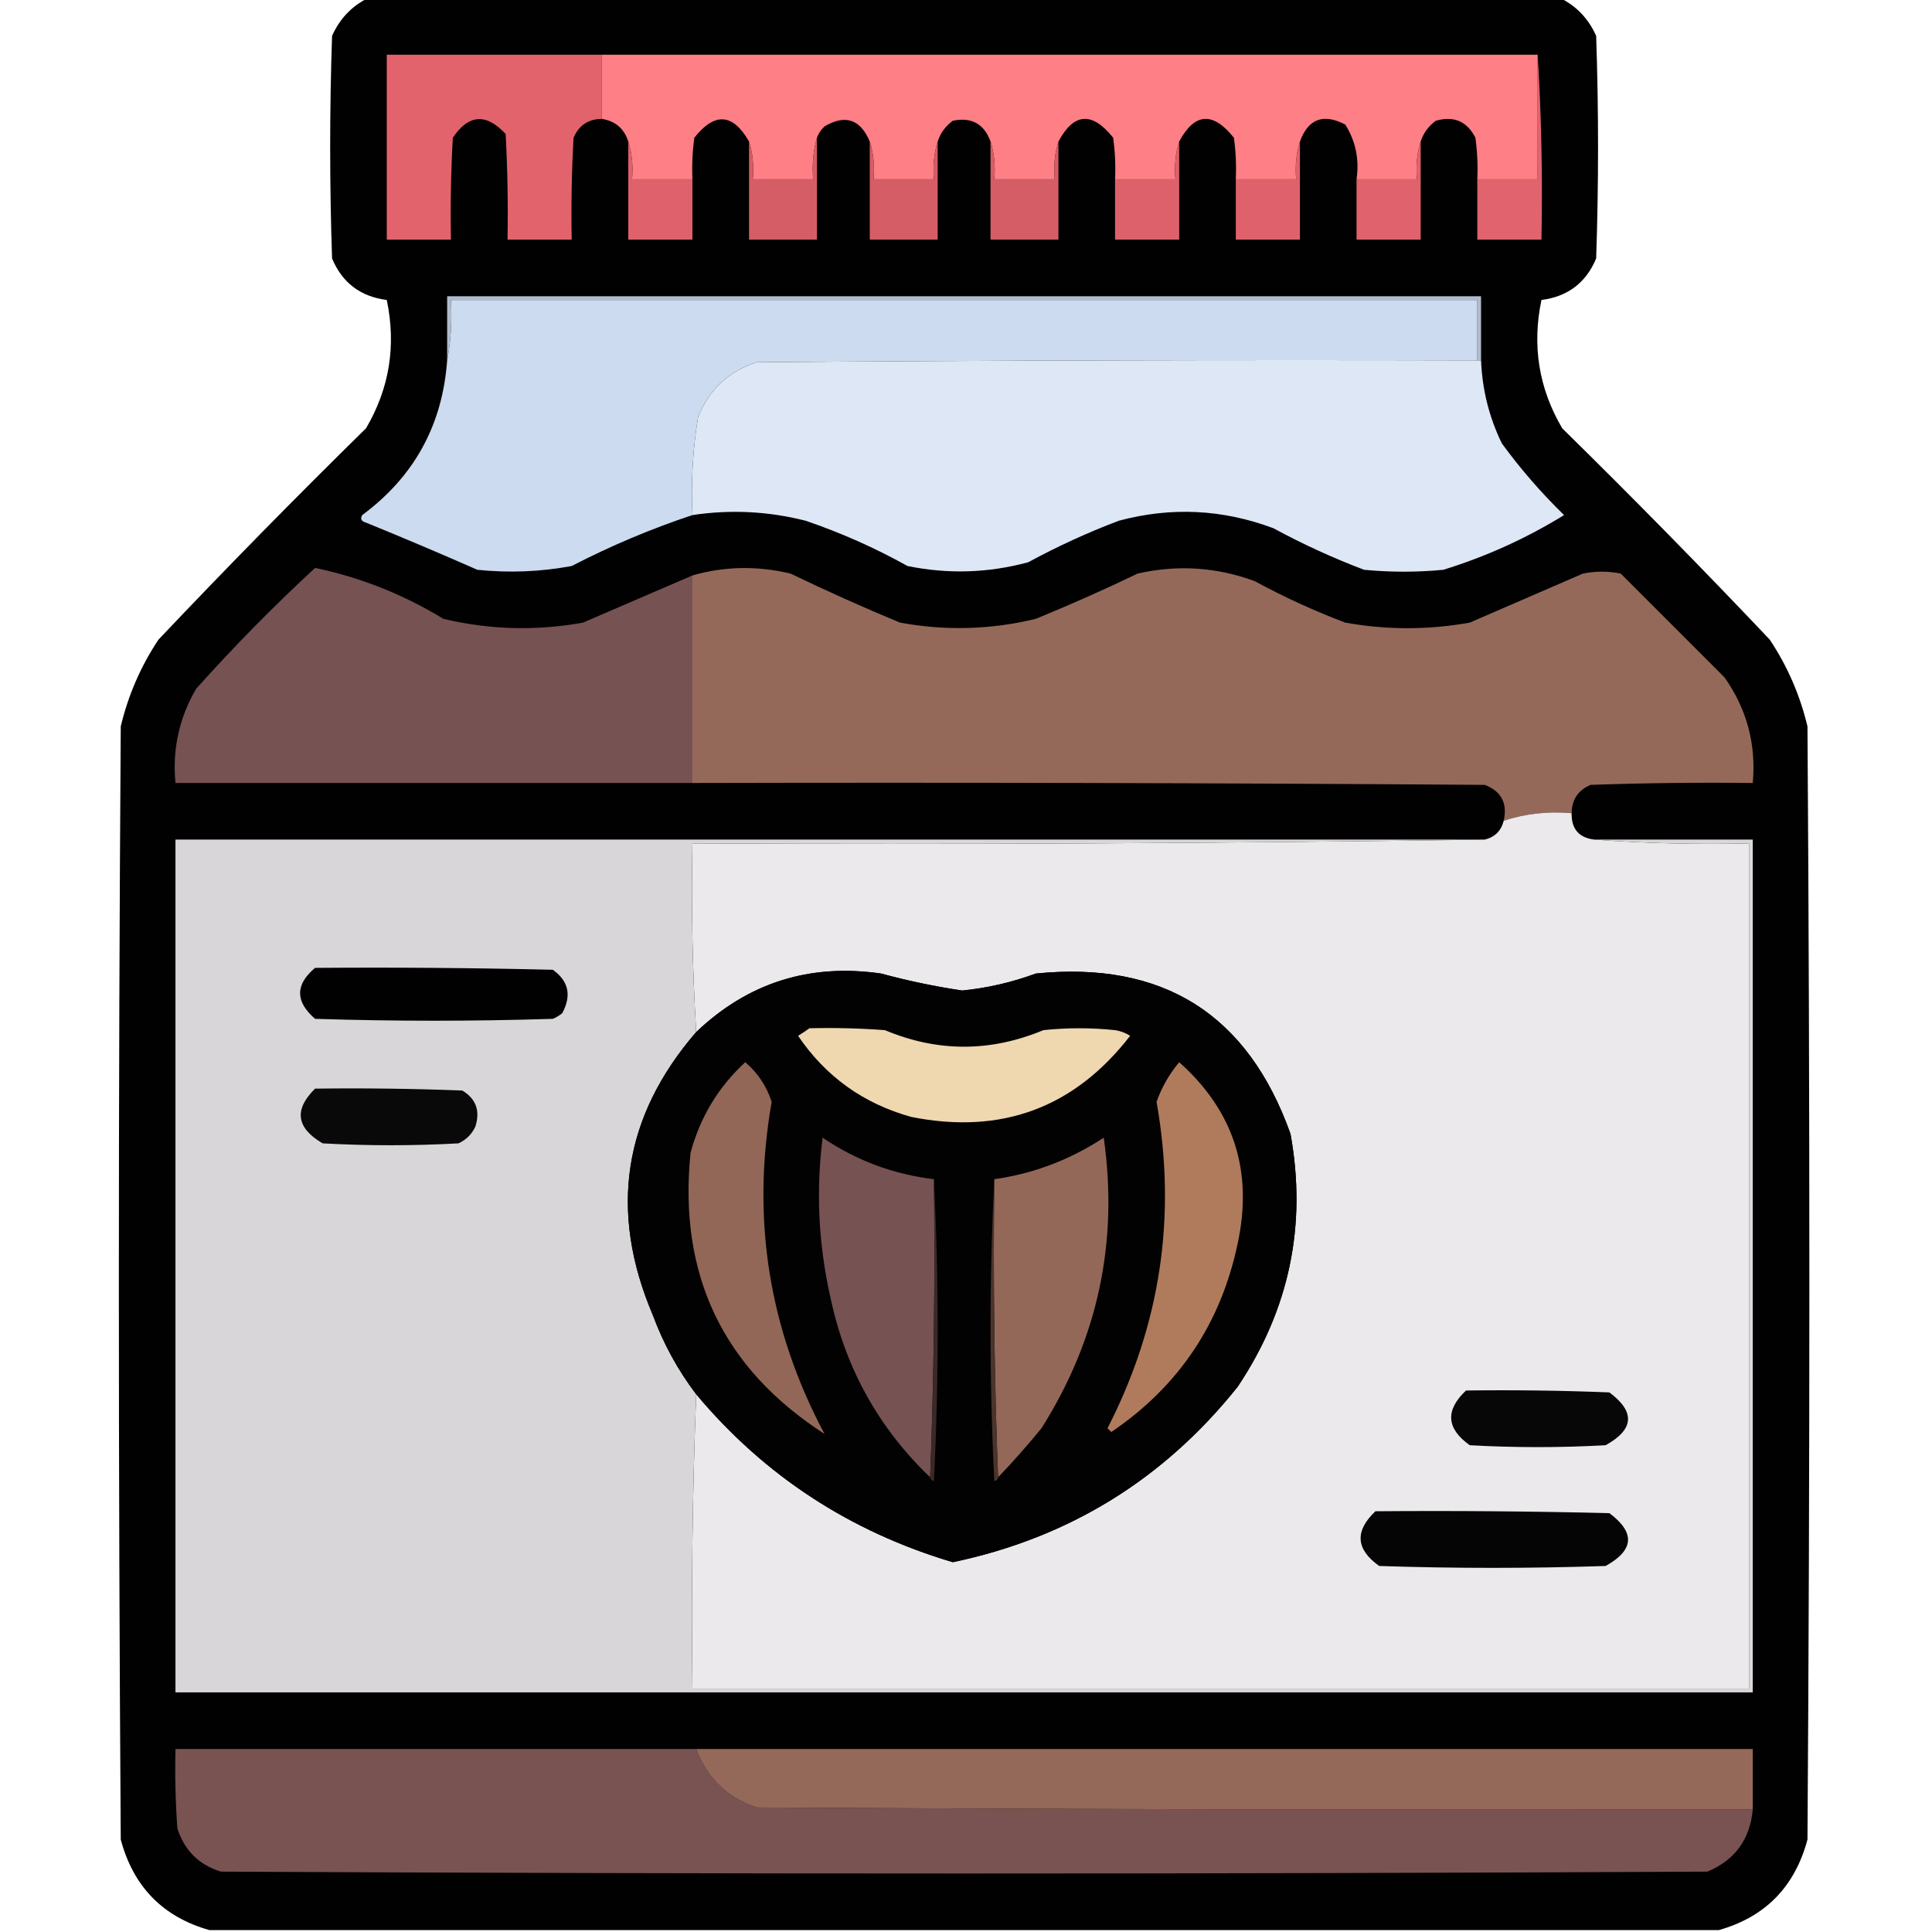 <?xml version="1.0" encoding="UTF-8"?>
<!DOCTYPE svg PUBLIC "-//W3C//DTD SVG 1.1//EN" "http://www.w3.org/Graphics/SVG/1.1/DTD/svg11.dtd">
<svg xmlns="http://www.w3.org/2000/svg" version="1.1" width="512px" height="512px" style="shape-rendering:geometricPrecision; text-rendering:geometricPrecision; image-rendering:optimizeQuality; fill-rule:evenodd; clip-rule:evenodd" xmlns:xlink="http://www.w3.org/1999/xlink">
<g><path style="opacity:0.993" fill="#020101" d="M 97.5,-0.5 C 202.833,-0.5 308.167,-0.5 413.5,-0.5C 417.811,1.647 420.978,4.98 423,9.5C 423.667,29.167 423.667,48.833 423,68.5C 420.306,74.936 415.472,78.603 408.5,79.5C 405.963,91.604 407.796,102.937 414,113.5C 432.695,131.862 451.029,150.528 469,169.5C 473.681,176.531 477.015,184.198 479,192.5C 479.667,290.833 479.667,389.167 479,487.5C 475.651,500.015 467.818,508.015 455.5,511.5C 322.167,511.5 188.833,511.5 55.5,511.5C 43.182,508.015 35.349,500.015 32,487.5C 31.333,389.167 31.333,290.833 32,192.5C 33.985,184.198 37.319,176.531 42,169.5C 59.971,150.528 78.305,131.862 97,113.5C 103.205,102.949 105.038,91.616 102.5,79.5C 95.528,78.603 90.695,74.936 88,68.5C 87.333,48.833 87.333,29.167 88,9.5C 90.022,4.98 93.189,1.647 97.5,-0.5 Z"/></g>
<g><path style="opacity:1" fill="#e3636d" d="M 159.5,14.5 C 159.5,20.167 159.5,25.833 159.5,31.5C 155.91,31.544 153.41,33.211 152,36.5C 151.5,45.494 151.334,54.494 151.5,63.5C 145.833,63.5 140.167,63.5 134.5,63.5C 134.666,54.161 134.5,44.827 134,35.5C 128.837,29.938 124.171,30.271 120,36.5C 119.5,45.494 119.334,54.494 119.5,63.5C 113.833,63.5 108.167,63.5 102.5,63.5C 102.5,47.167 102.5,30.833 102.5,14.5C 121.5,14.5 140.5,14.5 159.5,14.5 Z"/></g>
<g><path style="opacity:1" fill="#fe7f85" d="M 159.5,14.5 C 242.167,14.5 324.833,14.5 407.5,14.5C 407.5,25.5 407.5,36.5 407.5,47.5C 402.167,47.5 396.833,47.5 391.5,47.5C 391.665,43.818 391.499,40.152 391,36.5C 388.774,32.139 385.274,30.639 380.5,32C 378.536,33.451 377.203,35.284 376.5,37.5C 375.521,40.625 375.187,43.958 375.5,47.5C 370.167,47.5 364.833,47.5 359.5,47.5C 360.257,42.192 359.257,37.359 356.5,33C 350.681,29.985 346.681,31.485 344.5,37.5C 343.521,40.625 343.187,43.958 343.5,47.5C 338.167,47.5 332.833,47.5 327.5,47.5C 327.665,43.818 327.499,40.152 327,36.5C 321.428,29.522 316.594,29.855 312.5,37.5C 311.521,40.625 311.187,43.958 311.5,47.5C 306.167,47.5 300.833,47.5 295.5,47.5C 295.665,43.818 295.499,40.152 295,36.5C 289.428,29.522 284.594,29.855 280.5,37.5C 279.521,40.625 279.187,43.958 279.5,47.5C 274.167,47.5 268.833,47.5 263.5,47.5C 263.813,43.958 263.479,40.625 262.5,37.5C 260.797,32.813 257.463,30.98 252.5,32C 250.536,33.451 249.203,35.284 248.5,37.5C 247.521,40.625 247.187,43.958 247.5,47.5C 242.167,47.5 236.833,47.5 231.5,47.5C 231.813,43.958 231.479,40.625 230.5,37.5C 228.002,31.582 224.002,30.248 218.5,33.5C 217.575,34.357 216.908,35.357 216.5,36.5C 215.518,39.962 215.185,43.629 215.5,47.5C 210.167,47.5 204.833,47.5 199.5,47.5C 199.813,43.958 199.479,40.625 198.5,37.5C 194.225,30.016 189.391,29.682 184,36.5C 183.501,40.152 183.335,43.818 183.5,47.5C 178.167,47.5 172.833,47.5 167.5,47.5C 167.813,43.958 167.479,40.625 166.5,37.5C 165.422,34.092 163.089,32.092 159.5,31.5C 159.5,25.833 159.5,20.167 159.5,14.5 Z"/></g>
<g><path style="opacity:1" fill="#df616b" d="M 166.5,37.5 C 167.479,40.625 167.813,43.958 167.5,47.5C 172.833,47.5 178.167,47.5 183.5,47.5C 183.5,52.833 183.5,58.167 183.5,63.5C 177.833,63.5 172.167,63.5 166.5,63.5C 166.5,54.833 166.5,46.167 166.5,37.5 Z"/></g>
<g><path style="opacity:1" fill="#d45d66" d="M 216.5,36.5 C 216.5,45.5 216.5,54.5 216.5,63.5C 210.5,63.5 204.5,63.5 198.5,63.5C 198.5,54.833 198.5,46.167 198.5,37.5C 199.479,40.625 199.813,43.958 199.5,47.5C 204.833,47.5 210.167,47.5 215.5,47.5C 215.185,43.629 215.518,39.962 216.5,36.5 Z"/></g>
<g><path style="opacity:1" fill="#d45d66" d="M 230.5,37.5 C 231.479,40.625 231.813,43.958 231.5,47.5C 236.833,47.5 242.167,47.5 247.5,47.5C 247.187,43.958 247.521,40.625 248.5,37.5C 248.5,46.167 248.5,54.833 248.5,63.5C 242.5,63.5 236.5,63.5 230.5,63.5C 230.5,54.833 230.5,46.167 230.5,37.5 Z"/></g>
<g><path style="opacity:1" fill="#d45d66" d="M 262.5,37.5 C 263.479,40.625 263.813,43.958 263.5,47.5C 268.833,47.5 274.167,47.5 279.5,47.5C 279.187,43.958 279.521,40.625 280.5,37.5C 280.5,46.167 280.5,54.833 280.5,63.5C 274.5,63.5 268.5,63.5 262.5,63.5C 262.5,54.833 262.5,46.167 262.5,37.5 Z"/></g>
<g><path style="opacity:1" fill="#dd616a" d="M 312.5,37.5 C 312.5,46.167 312.5,54.833 312.5,63.5C 306.833,63.5 301.167,63.5 295.5,63.5C 295.5,58.167 295.5,52.833 295.5,47.5C 300.833,47.5 306.167,47.5 311.5,47.5C 311.187,43.958 311.521,40.625 312.5,37.5 Z"/></g>
<g><path style="opacity:1" fill="#df616b" d="M 344.5,37.5 C 344.5,46.167 344.5,54.833 344.5,63.5C 338.833,63.5 333.167,63.5 327.5,63.5C 327.5,58.167 327.5,52.833 327.5,47.5C 332.833,47.5 338.167,47.5 343.5,47.5C 343.187,43.958 343.521,40.625 344.5,37.5 Z"/></g>
<g><path style="opacity:1" fill="#e0626c" d="M 376.5,37.5 C 376.5,46.167 376.5,54.833 376.5,63.5C 370.833,63.5 365.167,63.5 359.5,63.5C 359.5,58.167 359.5,52.833 359.5,47.5C 364.833,47.5 370.167,47.5 375.5,47.5C 375.187,43.958 375.521,40.625 376.5,37.5 Z"/></g>
<g><path style="opacity:1" fill="#e1636d" d="M 407.5,14.5 C 408.496,30.658 408.83,46.992 408.5,63.5C 402.833,63.5 397.167,63.5 391.5,63.5C 391.5,58.167 391.5,52.833 391.5,47.5C 396.833,47.5 402.167,47.5 407.5,47.5C 407.5,36.5 407.5,25.5 407.5,14.5 Z"/></g>
<g><path style="opacity:1" fill="#b0bccd" d="M 392.5,95.5 C 392.167,95.5 391.833,95.5 391.5,95.5C 391.5,90.167 391.5,84.833 391.5,79.5C 300.833,79.5 210.167,79.5 119.5,79.5C 119.821,85.026 119.488,90.359 118.5,95.5C 118.5,89.833 118.5,84.167 118.5,78.5C 209.833,78.5 301.167,78.5 392.5,78.5C 392.5,84.167 392.5,89.833 392.5,95.5 Z"/></g>
<g><path style="opacity:1" fill="#ccdbef" d="M 391.5,95.5 C 327.832,95.333 264.166,95.5 200.5,96C 193.091,98.408 187.924,103.242 185,110.5C 183.59,119.084 183.09,127.75 183.5,136.5C 172.571,140.124 161.904,144.624 151.5,150C 143.23,151.537 134.897,151.87 126.5,151C 116.724,146.695 106.891,142.529 97,138.5C 95.743,138.15 95.409,137.483 96,136.5C 109.771,126.292 117.271,112.626 118.5,95.5C 119.488,90.359 119.821,85.026 119.5,79.5C 210.167,79.5 300.833,79.5 391.5,79.5C 391.5,84.833 391.5,90.167 391.5,95.5 Z"/></g>
<g><path style="opacity:1" fill="#dee7f6" d="M 391.5,95.5 C 391.833,95.5 392.167,95.5 392.5,95.5C 392.793,103.212 394.626,110.546 398,117.5C 402.94,124.277 408.44,130.61 414.5,136.5C 404.512,142.657 393.846,147.491 382.5,151C 375.5,151.667 368.5,151.667 361.5,151C 353.261,147.881 345.261,144.214 337.5,140C 324.039,134.947 310.372,134.28 296.5,138C 288.261,141.119 280.261,144.786 272.5,149C 261.912,151.863 251.246,152.196 240.5,150C 231.884,145.193 222.884,141.193 213.5,138C 203.585,135.483 193.585,134.983 183.5,136.5C 183.09,127.75 183.59,119.084 185,110.5C 187.924,103.242 193.091,98.408 200.5,96C 264.166,95.5 327.832,95.333 391.5,95.5 Z"/></g>
<g><path style="opacity:1" fill="#775252" d="M 183.5,152.5 C 183.5,170.833 183.5,189.167 183.5,207.5C 137.833,207.5 92.167,207.5 46.5,207.5C 45.65,198.566 47.484,190.233 52,182.5C 62.012,171.322 72.512,160.655 83.5,150.5C 95.594,153.046 106.927,157.546 117.5,164C 129.75,166.913 142.084,167.246 154.5,165C 164.199,160.815 173.866,156.648 183.5,152.5 Z"/></g>
<g><path style="opacity:1" fill="#95695a" d="M 416.5,215.5 C 410.208,214.947 404.208,215.614 398.5,217.5C 399.542,212.867 397.875,209.701 393.5,208C 323.501,207.5 253.501,207.333 183.5,207.5C 183.5,189.167 183.5,170.833 183.5,152.5C 191.965,150.067 200.632,149.9 209.5,152C 219.048,156.608 228.715,160.941 238.5,165C 250.575,167.219 262.575,166.886 274.5,164C 283.648,160.258 292.648,156.258 301.5,152C 312.035,149.613 322.369,150.28 332.5,154C 340.261,158.214 348.261,161.881 356.5,165C 367.492,166.973 378.492,166.973 389.5,165C 399.46,160.69 409.46,156.356 419.5,152C 422.833,151.333 426.167,151.333 429.5,152C 438.667,161.167 447.833,170.333 457,179.5C 462.931,187.887 465.431,197.22 464.5,207.5C 450.163,207.333 435.829,207.5 421.5,208C 418.211,209.41 416.544,211.91 416.5,215.5 Z"/></g>
<g><path style="opacity:1" fill="#ebe9eb" d="M 416.5,215.5 C 416.41,219.665 418.41,221.998 422.5,222.5C 435.99,223.496 449.656,223.829 463.5,223.5C 463.5,298.167 463.5,372.833 463.5,447.5C 370.167,447.5 276.833,447.5 183.5,447.5C 183.169,421.328 183.502,395.328 184.5,369.5C 202.54,391.044 225.207,405.878 252.5,414C 283.243,407.546 308.41,392.046 328,367.5C 341.706,347.016 346.372,324.683 342,300.5C 330.691,268.753 308.191,254.587 274.5,258C 268.171,260.334 261.671,261.834 255,262.5C 247.768,261.425 240.601,259.925 233.5,258C 214.569,255.256 198.235,260.423 184.5,273.5C 183.503,257.008 183.17,240.342 183.5,223.5C 253.669,223.833 323.669,223.499 393.5,222.5C 396.167,221.833 397.833,220.167 398.5,217.5C 404.208,215.614 410.208,214.947 416.5,215.5 Z"/></g>
<g><path style="opacity:1" fill="#d8d6d9" d="M 393.5,222.5 C 323.669,223.499 253.669,223.833 183.5,223.5C 183.17,240.342 183.503,257.008 184.5,273.5C 165.12,295.936 161.286,320.936 173,348.5C 175.825,356.131 179.658,363.131 184.5,369.5C 183.502,395.328 183.169,421.328 183.5,447.5C 276.833,447.5 370.167,447.5 463.5,447.5C 463.5,372.833 463.5,298.167 463.5,223.5C 449.656,223.829 435.99,223.496 422.5,222.5C 436.5,222.5 450.5,222.5 464.5,222.5C 464.5,297.833 464.5,373.167 464.5,448.5C 325.167,448.5 185.833,448.5 46.5,448.5C 46.5,373.167 46.5,297.833 46.5,222.5C 162.167,222.5 277.833,222.5 393.5,222.5 Z"/></g>
<g><path style="opacity:1" fill="#010101" d="M 83.5,256.5 C 104.503,256.333 125.503,256.5 146.5,257C 150.696,259.981 151.529,263.814 149,268.5C 148.25,269.126 147.416,269.626 146.5,270C 125.5,270.667 104.5,270.667 83.5,270C 78.209,265.423 78.209,260.923 83.5,256.5 Z"/></g>
<g><path style="opacity:1" fill="#030202" d="M 184.5,369.5 C 179.658,363.131 175.825,356.131 173,348.5C 161.286,320.936 165.12,295.936 184.5,273.5C 198.235,260.423 214.569,255.256 233.5,258C 240.601,259.925 247.768,261.425 255,262.5C 261.671,261.834 268.171,260.334 274.5,258C 308.191,254.587 330.691,268.753 342,300.5C 346.372,324.683 341.706,347.016 328,367.5C 308.41,392.046 283.243,407.546 252.5,414C 225.207,405.878 202.54,391.044 184.5,369.5 Z"/></g>
<g><path style="opacity:1" fill="#efd7af" d="M 214.5,272.5 C 221.175,272.334 227.842,272.5 234.5,273C 248.461,278.852 262.461,278.852 276.5,273C 282.833,272.333 289.167,272.333 295.5,273C 296.938,273.219 298.271,273.719 299.5,274.5C 284.718,293.598 265.385,300.764 241.5,296C 228.823,292.479 218.823,285.312 211.5,274.5C 212.602,273.824 213.602,273.158 214.5,272.5 Z"/></g>
<g><path style="opacity:1" fill="#926758" d="M 197.5,281.5 C 200.812,284.319 203.146,287.819 204.5,292C 199.078,322.969 203.745,352.302 218.5,380C 191.57,362.632 179.737,337.799 183,305.5C 185.557,296.041 190.39,288.041 197.5,281.5 Z"/></g>
<g><path style="opacity:1" fill="#b07b5c" d="M 312.5,281.5 C 326.956,294.371 332.123,310.371 328,329.5C 323.568,350.702 312.401,367.369 294.5,379.5C 294.167,379.167 293.833,378.833 293.5,378.5C 307.542,351.155 311.875,322.322 306.5,292C 307.866,288.135 309.866,284.635 312.5,281.5 Z"/></g>
<g><path style="opacity:1" fill="#090909" d="M 83.5,288.5 C 96.504,288.333 109.504,288.5 122.5,289C 126.124,291.161 127.291,294.328 126,298.5C 125.07,300.552 123.57,302.052 121.5,303C 109.5,303.667 97.5,303.667 85.5,303C 78.51,298.908 77.844,294.075 83.5,288.5 Z"/></g>
<g><path style="opacity:1" fill="#765252" d="M 247.5,312.5 C 247.831,339.005 247.498,365.339 246.5,391.5C 232.754,378.351 223.92,362.351 220,343.5C 216.896,329.591 216.229,315.591 218,301.5C 226.926,307.544 236.759,311.21 247.5,312.5 Z"/></g>
<g><path style="opacity:1" fill="#946859" d="M 264.5,391.5 C 263.502,365.339 263.169,339.005 263.5,312.5C 273.889,311.033 283.556,307.366 292.5,301.5C 296.442,329.179 290.942,354.846 276,378.5C 272.33,383.002 268.497,387.335 264.5,391.5 Z"/></g>
<g><path style="opacity:1" fill="#3b2828" d="M 247.5,312.5 C 248.829,339.003 248.829,365.67 247.5,392.5C 246.893,392.376 246.56,392.043 246.5,391.5C 247.498,365.339 247.831,339.005 247.5,312.5 Z"/></g>
<g><path style="opacity:1" fill="#4a342c" d="M 263.5,312.5 C 263.169,339.005 263.502,365.339 264.5,391.5C 264.44,392.043 264.107,392.376 263.5,392.5C 262.171,365.67 262.171,339.003 263.5,312.5 Z"/></g>
<g><path style="opacity:1" fill="#070707" d="M 388.5,368.5 C 401.171,368.333 413.838,368.5 426.5,369C 433.406,374.146 433.073,378.813 425.5,383C 413.5,383.667 401.5,383.667 389.5,383C 383.292,378.58 382.958,373.747 388.5,368.5 Z"/></g>
<g><path style="opacity:1" fill="#050505" d="M 364.5,400.5 C 385.169,400.333 405.836,400.5 426.5,401C 433.406,406.146 433.073,410.813 425.5,415C 405.5,415.667 385.5,415.667 365.5,415C 359.292,410.58 358.958,405.747 364.5,400.5 Z"/></g>
<g><path style="opacity:1" fill="#785352" d="M 184.5,463.5 C 187.37,471.203 192.704,476.37 200.5,479C 288.499,479.5 376.499,479.667 464.5,479.5C 463.79,487.428 459.79,492.928 452.5,496C 321.167,496.667 189.833,496.667 58.5,496C 52.667,494.167 48.833,490.333 47,484.5C 46.5,477.508 46.334,470.508 46.5,463.5C 92.5,463.5 138.5,463.5 184.5,463.5 Z"/></g>
<g><path style="opacity:1" fill="#95695a" d="M 184.5,463.5 C 277.833,463.5 371.167,463.5 464.5,463.5C 464.5,468.833 464.5,474.167 464.5,479.5C 376.499,479.667 288.499,479.5 200.5,479C 192.704,476.37 187.37,471.203 184.5,463.5 Z"/></g>
</svg>
